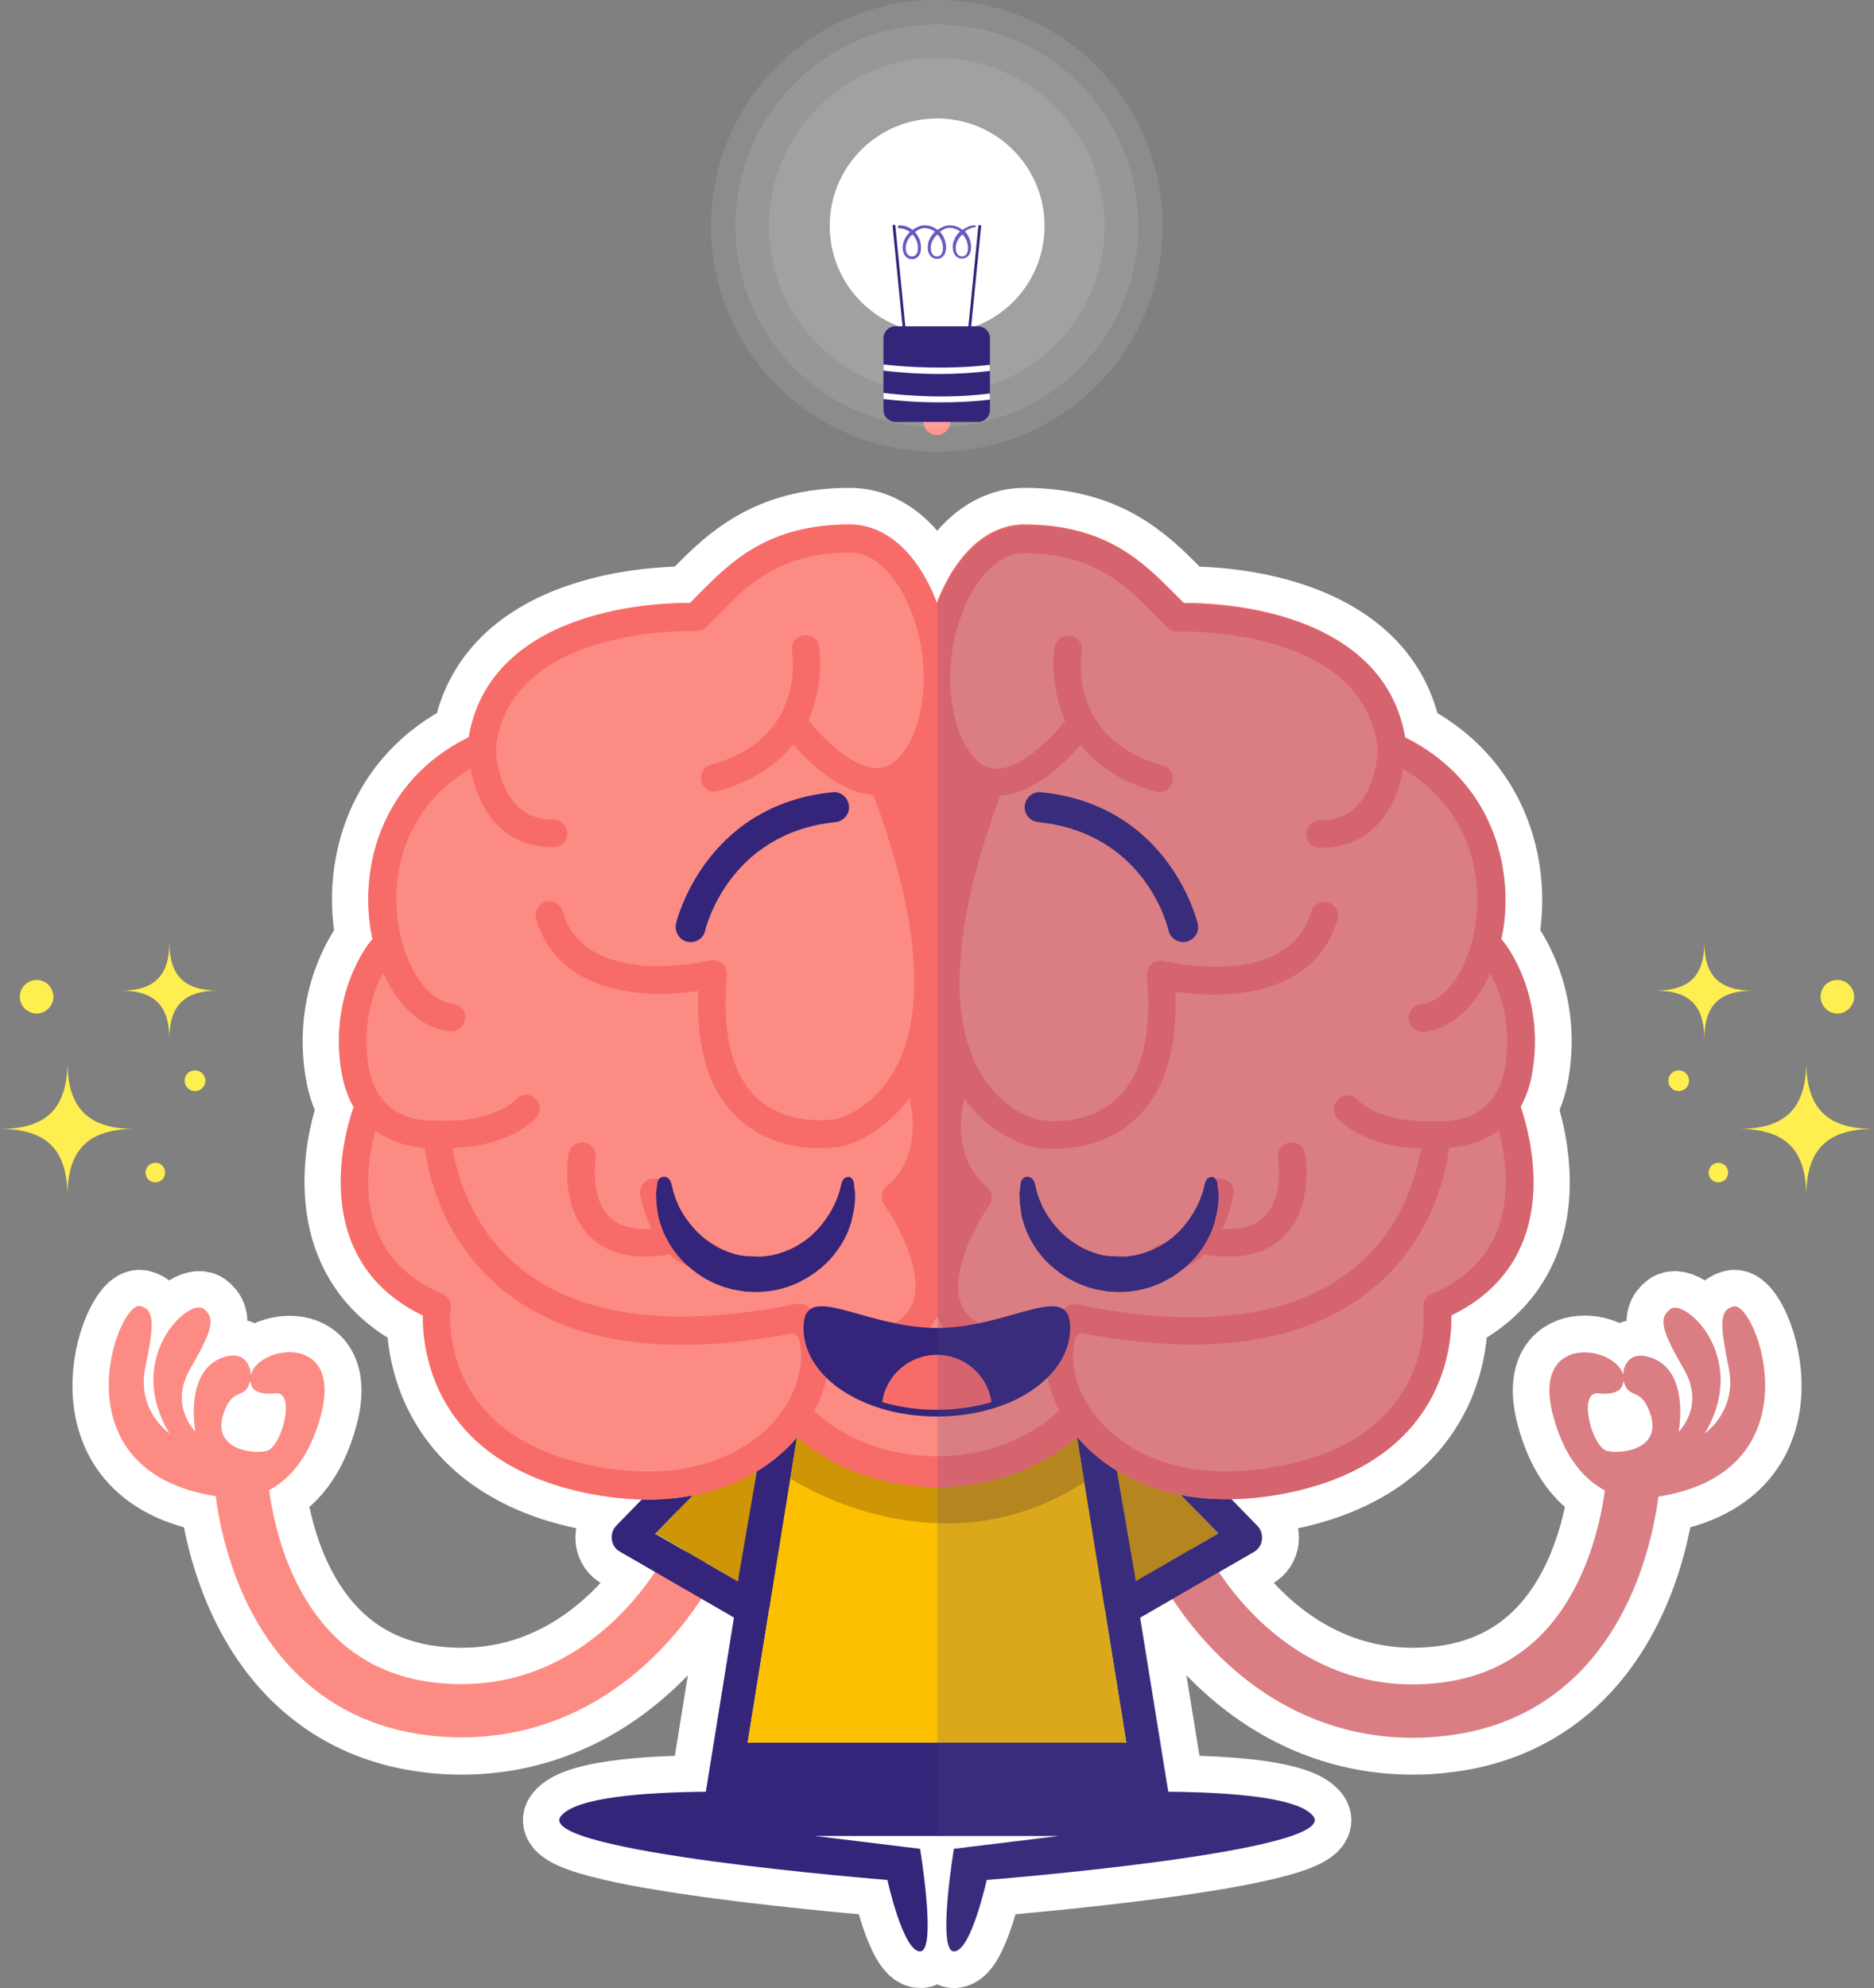 <?xml version="1.0" encoding="utf-8"?>
<!-- Generator: Adobe Illustrator 24.3.0, SVG Export Plug-In . SVG Version: 6.00 Build 0)  -->
<svg version="1.1" baseProfile="basic" id="Isolation_Mode"
	 xmlns="http://www.w3.org/2000/svg" xmlns:xlink="http://www.w3.org/1999/xlink" x="0px" y="0px" viewBox="0 0 614.1 651.2"
	 xml:space="preserve">
<rect x="0" y="0" width="614.1" height="651.2" fill="#808080" stroke="none"/>
<g>
	<g>
		<g>
			
				<path fill="none" stroke="#FFFFFF" stroke-width="24" stroke-linecap="round" stroke-linejoin="round" stroke-miterlimit="10" d="
				M568,428c-4.8,1.2-4.4,6.1-1.6,20.1c2.9,14.1-7.9,21.5-7.9,21.5c14.9-24.8-6.3-44.4-11.2-40.8c-4.3,3.1-2.4,7.9,4.5,19.9
				c6.9,12-1.8,20.3-1.8,20.3c1.6-10.5-0.2-21.6-9.4-24.5c-6.5-2-8.6,2.5-8.7,5.8c-2.5-9.6-30.1-13.9-23,13.2
				c3.8,14.5,10.8,21.4,17,24.7c-0.7,5.4-2.7,16.9-8.2,28.7c-9.5,20.3-24.9,31.8-45.7,34.3c-40.4,4.8-64.1-23.5-72.5-36.2l11.4-6.6
				c1.5-0.8,2.5-2.3,2.7-4c0.2-1.7-0.3-3.4-1.5-4.6l-8.5-8.7c5.7-0.1,11.9-0.8,18.6-2.1c16.8-3.4,38.8-12.3,48.7-35.1
				c4.1-9.5,4.7-18.3,4.6-23c17.2-8.3,26.5-22.8,26.9-42.4c0.2-11.5-2.7-21.5-4.2-25.9c1.8-3.1,3.2-6.9,4-11.6
				c4.2-25.4-8.9-41.9-9.5-42.6c-0.2-0.3-0.5-0.5-0.7-0.7c0.2-1,0.4-2,0.6-3c3.3-20.4-3.2-48.8-32.1-63.2
				c-3.2-19.1-17-32.7-39.9-39.5c-14.1-4.2-27.6-4.5-32.6-4.5c-1-1-2.1-2.1-3.2-3.2c-4.9-5-10.5-10.6-18.2-15
				c-7.7-4.4-17.5-7.5-30.9-7.5c-9.9,0-18.8,6.5-25.2,18.2c-1.2,2.3-2.4,4.8-3.4,7.5c-1-2.7-2.1-5.2-3.4-7.5
				c-6.3-11.7-15.3-18.2-25.2-18.2c-13.4,0-23.2,3.1-30.9,7.5c-7.7,4.4-13.3,10-18.2,15c-1.1,1.1-2.1,2.2-3.2,3.2
				c-5,0-18.5,0.3-32.6,4.5c-23,6.8-36.7,20.4-39.9,39.5c-29,14.3-35.5,42.8-32.1,63.2c0.2,1,0.4,2,0.6,3c-0.2,0.2-0.5,0.4-0.7,0.7
				c-0.5,0.7-13.7,17.1-9.5,42.6c0.8,4.7,2.2,8.5,4,11.6c-1.5,4.4-4.5,14.4-4.2,25.9c0.4,19.5,9.6,34.1,26.9,42.4
				c-0.1,4.6,0.5,13.4,4.6,23c9.9,22.8,31.9,31.7,48.7,35.1c6.7,1.4,12.9,2,18.6,2.1l-8.5,8.7c-1.2,1.2-1.7,2.9-1.5,4.6
				c0.2,1.7,1.2,3.2,2.7,4l11.5,6.6c-8.5,12.7-32.2,41-72.6,36.2c-20.8-2.5-36.1-14-45.7-34.3c-5.5-11.7-7.5-23.3-8.2-28.7
				c6.2-3.3,13.2-10.2,17-24.7c7.1-27-20.5-22.7-23-13.2c-0.2-3.2-2.2-7.8-8.7-5.8c-9.2,2.8-11.1,14-9.5,24.5c0,0-8.6-8.3-1.8-20.3
				c6.9-12,8.8-16.7,4.5-19.9c-4.9-3.6-26.1,16-11.2,40.8c0,0-10.7-7.4-7.9-21.5c2.9-14.1,3.2-18.9-1.6-20.1
				c-7.4-1.9-28.4,53.9,24.7,62.3c0.8,6.6,3.2,19.7,9.5,33.4c12.1,26.1,32.8,41.6,59.8,44.9c3.8,0.5,7.5,0.7,11.2,0.7
				c22.2,0,42.8-8.1,60.1-23.7c8.8-7.9,14.9-16.2,18.6-21.8l10.6,6.1l-9.2,57c-20.1,0.2-42.6,1.8-47.5,8
				c-9.2,11.7,107,20.9,107,20.9s5.1,23.4,10.7,23.4c5.6,0,0-33.6,0-33.6l-34.4-4.2H347l-34.4,4.2c0,0-5.6,33.6,0,33.6
				c5.6,0,10.7-23.4,10.7-23.4s116.2-9.2,107-20.9c-4.8-6.2-27.3-7.8-47.5-8l-9.2-57l10.6-6.1c3.7,5.6,9.8,13.9,18.6,21.8
				c17.3,15.6,37.9,23.7,60.1,23.7c3.7,0,7.4-0.2,11.2-0.7c27-3.2,47.7-18.7,59.8-44.9c6.3-13.6,8.6-26.7,9.5-33.4
				C596.4,481.9,575.4,426.1,568,428z M73.6,462c3-7.7,6.8-3.4,8.4-9.7c0.1,0.5,0.2,1,0.4,1.6c0,0,0.8,3.3,7.8,2.5
				c7-0.8,2.1,17.8-2.9,18.9C82.4,476.4,68.6,474.6,73.6,462z M526.7,475.3c-5-1.1-9.9-19.7-2.9-18.9s7.8-2.5,7.8-2.5
				c0.2-0.5,0.3-1,0.4-1.6c1.6,6.3,5.4,2,8.4,9.7C545.5,474.6,531.7,476.4,526.7,475.3z"/>
		</g>
		<g>
			<g>
				<g>
					<path fill="#FC8C83" d="M218.2,509c-0.2,0.5-24.6,48.3-76.1,42.1c-20.8-2.5-36.1-14-45.7-34.3c-5.5-11.7-7.5-23.3-8.2-28.7
						c6.2-3.3,13.2-10.2,17-24.7c7.1-27-20.5-22.7-23-13.1c-0.2-3.2-2.2-7.8-8.7-5.8c-9.2,2.8-11.1,14-9.5,24.4
						c0,0-8.6-8.3-1.8-20.3c6.9-12,8.8-16.7,4.5-19.9c-4.9-3.6-26.1,16-11.2,40.8c0,0-10.8-7.4-7.9-21.5c2.9-14.1,3.2-18.9-1.6-20.2
						c-7.4-1.9-28.4,53.9,24.7,62.3c0.8,6.6,3.2,19.7,9.5,33.4c12.1,26.1,32.8,41.6,59.8,44.9c3.8,0.5,7.5,0.7,11.2,0.7
						c22.2,0,42.8-8.1,60.1-23.7c15-13.6,22.4-28.1,22.7-28.7L218.2,509z M73.6,462c3-7.7,6.8-3.4,8.4-9.7c0,0,0,0,0,0
						c0.1,0.5,0.2,1,0.4,1.6c0,0,0.8,3.3,7.8,2.5c7-0.8,2.1,17.8-2.9,18.9C82.4,476.4,68.6,474.6,73.6,462z"/>
					<g>
						<g id="XMLID_3_">
							<polygon fill="#CE9506" points="250.7,466.4 241.8,518 214.8,502.3 249.9,466.4 							"/>
							<path fill="#34257A" d="M261.4,457.3c1,1.2,1.5,2.9,1.2,4.5l-11.3,65.8c-0.3,1.8-1.5,3.3-3.1,4c-0.7,0.3-1.5,0.5-2.3,0.5
								c-1,0-1.9-0.2-2.7-0.7l-40-23.1c-1.5-0.8-2.5-2.3-2.7-4c-0.2-1.7,0.3-3.4,1.5-4.6l41.6-42.7c1-1.1,2.5-1.7,3.9-1.7h9.7
								C258.9,455.4,260.4,456.1,261.4,457.3z M241.8,518l8.9-51.6h-0.9l-35.1,36L241.8,518z"/>
						</g>
					</g>
				</g>
				<g>
					<path fill="#FC8C83" d="M380.1,516.8c0.3,0.6,7.6,15.1,22.7,28.7c17.3,15.6,37.9,23.7,60.1,23.7c3.7,0,7.4-0.2,11.2-0.7
						c27-3.2,47.7-18.7,59.8-44.9c6.3-13.6,8.6-26.7,9.5-33.4c53-8.4,32.1-64.2,24.7-62.3c-4.8,1.2-4.4,6.1-1.6,20.2
						c2.9,14.1-7.9,21.5-7.9,21.5c14.9-24.8-6.3-44.4-11.2-40.8c-4.3,3.1-2.4,7.8,4.5,19.9c6.9,12-1.8,20.3-1.8,20.3
						c1.6-10.5-0.2-21.6-9.5-24.4c-6.5-2-8.6,2.5-8.7,5.8c-2.5-9.6-30.1-13.9-23,13.1c3.8,14.5,10.8,21.4,17,24.7
						c-0.7,5.4-2.7,16.9-8.2,28.7c-9.5,20.3-24.9,31.8-45.7,34.3c-51.5,6.2-75.9-41.6-76.1-42.1L380.1,516.8z M526.7,475.3
						c-5-1.1-9.9-19.7-2.9-18.9c7,0.8,7.8-2.5,7.8-2.5c0.2-0.5,0.3-1.1,0.4-1.6c0,0,0,0,0,0c1.7,6.3,5.4,2,8.4,9.7
						C545.5,474.6,531.7,476.4,526.7,475.3z"/>
					<g>
						<g id="XMLID_4_">
							<polygon fill="#CE9506" points="363.3,466.4 372.2,518 399.3,502.3 364.2,466.4 							"/>
							<path fill="#34257A" d="M356.8,455.4h9.7c1.5,0,2.9,0.6,3.9,1.7l41.6,42.7c1.2,1.2,1.7,2.9,1.5,4.6c-0.2,1.7-1.2,3.2-2.7,4
								l-40,23.1c-0.8,0.5-1.8,0.7-2.8,0.7c-0.8,0-1.6-0.2-2.3-0.5c-1.6-0.8-2.8-2.3-3.1-4l-11.3-65.8c-0.3-1.6,0.2-3.2,1.2-4.5
								C353.7,456.1,355.2,455.4,356.8,455.4z M399.3,502.3l-35.1-36h-0.9l8.9,51.6L399.3,502.3z"/>
						</g>
					</g>
				</g>
			</g>
			<g>
				<g>
					<path fill="#34257A" d="M430.3,594.9c-4.8-6.2-27.3-7.8-47.5-8l-22.2-137.4c-0.4-2.7-2.7-4.6-5.4-4.6h-96.3c-2.7,0-5,2-5.4,4.6
						l-22.2,137.4c-20.1,0.2-42.6,1.8-47.5,8c-9.2,11.7,107,20.9,107,20.9s5.1,23.4,10.7,23.4c5.6,0,0-33.6,0-33.6l-34.4-4.2H347
						l-34.4,4.2c0,0-5.6,33.6,0,33.6c5.6,0,10.7-23.4,10.7-23.4S439.4,606.6,430.3,594.9z M263.6,455.8h86.9l18.6,115H245
						L263.6,455.8z"/>
					<polygon fill="#FCC000" points="369.1,570.8 245,570.8 259,484.3 263.6,455.8 350.5,455.8 355.3,485.5 					"/>
					<path fill="#CE9506" d="M355.3,485.5c-45.7,29.6-91.6,1.8-96.3-1.2l4.6-28.5h86.9L355.3,485.5z"/>
				</g>
				<path fill="#FC8C83" d="M502.1,351c4.2-25.4-8.9-41.9-9.5-42.6c-0.2-0.3-0.4-0.5-0.7-0.7c0.2-1,0.4-2,0.6-3
					c3.3-20.4-3.2-48.8-32.1-63.2c-3.2-19.1-17-32.7-39.9-39.5c-14.1-4.2-27.6-4.5-32.6-4.5c-1-1-2.1-2.1-3.2-3.2
					c-5-5-10.5-10.6-18.2-15c-7.7-4.4-17.5-7.5-30.9-7.5c-9.9,0-18.8,6.5-25.2,18.2c-1.2,2.3-2.4,4.8-3.4,7.5
					c-1-2.7-2.1-5.2-3.4-7.5c-6.3-11.7-15.3-18.2-25.2-18.2c-13.4,0-23.2,3.1-30.9,7.5c-7.7,4.4-13.2,10-18.2,15
					c-1.1,1.1-2.1,2.2-3.2,3.2c-5,0-18.5,0.3-32.6,4.5c-23,6.8-36.7,20.4-39.9,39.5c-29,14.3-35.5,42.8-32.1,63.2c0.2,1,0.4,2,0.6,3
					c-0.2,0.2-0.5,0.4-0.7,0.7c-0.6,0.7-13.7,17.1-9.5,42.6c0.8,4.7,2.2,8.5,4,11.6c-1.5,4.4-4.5,14.4-4.2,25.9
					c0.4,19.5,9.6,34.1,26.9,42.4c-0.1,4.6,0.5,13.4,4.6,23c9.9,22.8,31.9,31.6,48.7,35.1c7.5,1.5,14.2,2.2,20.4,2.2
					c27.6,0,42.6-13.1,48.3-19.7c0.2-0.3,0.5-0.5,0.7-0.8c11.5,10.1,27.8,16.4,45.8,16.4c18,0,34.2-6.3,45.8-16.4
					c-0.1-0.1-0.1-0.2-0.2-0.3c0.3,0.4,0.6,0.7,0.9,1c5.7,6.6,20.7,19.7,48.3,19.7c6.2,0,12.9-0.6,20.4-2.2
					c16.8-3.4,38.8-12.3,48.7-35.1c4.1-9.5,4.7-18.3,4.6-23c17.2-8.3,26.5-22.8,26.9-42.4c0.2-11.5-2.7-21.5-4.2-25.9
					C499.9,359.5,501.4,355.7,502.1,351z M268.7,458.3c-0.3,0.7-0.6,1.5-1,2.2C268,459.8,268.4,459.1,268.7,458.3z"/>
				<g>
					<path fill="#FC8C83" d="M347.2,462.3C337.4,471.3,323,477,307,477c-16,0-30.4-5.7-40.2-14.8c0.1-0.2,0.2-0.4,0.3-0.6
						c0.2-0.4,0.4-0.7,0.6-1.1c0.4-0.7,0.7-1.5,1-2.2c0.2-0.4,0.3-0.8,0.5-1.2c0.1-0.4,0.3-0.8,0.4-1.2c0.1-0.4,0.3-0.8,0.4-1.2
						c0.1-0.4,0.2-0.8,0.3-1.2c0.2-0.8,0.4-1.6,0.6-2.3c0.1-0.3,0.1-0.7,0.2-1c0.2-1.2,0.4-2.4,0.4-3.6c0.1-0.8,0.1-1.5,0.1-2.3
						c2.8,1.1,6.1,1.9,9.7,1.9c5,0,10.6-1.4,16.8-5.1c4.2-2.5,7.2-5.9,9-9.9c1.8,4.1,4.8,7.4,9,9.9c6.2,3.7,11.9,5.1,16.8,5.1
						c3.6,0,6.9-0.7,9.7-1.9c0,0.8,0,1.5,0.1,2.3c0.1,1.2,0.2,2.4,0.4,3.6c0.1,0.3,0.1,0.7,0.2,1c0.2,0.8,0.3,1.6,0.6,2.3
						c0.1,0.4,0.2,0.8,0.3,1.2c0.6,1.9,1.3,3.9,2.2,5.7C346.6,461.1,346.9,461.7,347.2,462.3z"/>
					<g>
						<g>
							<g id="XMLID_1_">
								<path fill="#FC8C83" d="M253.8,465.4c-6,6.9-23.9,22-60.1,14.6c-50.2-10.2-46.2-49.8-46-51.5c0.3-2-0.9-3.9-2.7-4.7
									c-29.2-12.2-25.5-40.4-22-53.4c5.6,4.1,12,5.3,16.2,5.7c1.2,9.2,6.2,31,26.1,46.9c21.5,17.1,53.4,21.7,94.9,13.7
									c0.4,0.5,0.9,1,1.5,1.5C264.1,446.5,261.1,457.1,253.8,465.4z"/>
								<path fill="#FC8C83" d="M288.9,391.4c0.2-1.2,0.9-2.2,1.8-2.9c0.5-0.4,11.8-8.9,7.2-28.8c-9.5,13.3-22,15.8-22.6,16
									c-0.3,0.1-2.9,0.5-6.8,0.5c-6.9,0-17.7-1.5-26.4-9.5c-9.7-8.8-14.1-22.9-13.4-42c-18,2.9-46,0.9-53.1-23.6
									c-0.7-2.4,0.7-4.9,3.1-5.6c2.4-0.7,4.9,0.7,5.6,3.1c7.5,25.9,47.8,16.2,48.2,16.1c1.4-0.4,2.9,0,4,1c1.1,1,1.7,2.4,1.6,3.8
									c-1.8,19.2,1.6,32.8,10.1,40.5c10.4,9.5,25.3,6.8,25.5,6.7c0.4-0.1,12-2.6,19.5-16.4c12.9-23.8,3.5-61.5-7.1-89.8
									c-11-0.7-21.1-10.6-26.3-16.6c-4.9,6.2-12.6,12-24.6,15.3c-0.4,0.1-0.8,0.2-1.2,0.2c-2,0-3.8-1.3-4.3-3.3
									c-0.7-2.4,0.8-4.9,3.2-5.5c31.1-8.5,26.7-36.1,26.5-37.2c-0.4-2.5,1.2-4.8,3.7-5.2c2.5-0.4,4.8,1.2,5.2,3.7
									c0.1,0.4,1.6,9.4-1.8,19.7c-0.5,1.4-1,2.9-1.7,4.4c4.3,5.4,14.2,15.7,22.5,15.7h0.2c3.5-0.1,6.5-2.1,9.2-6.3
									c7.1-10.9,8.7-32.9-0.9-50.8c-1.4-2.5-3.5-5.9-6.4-8.6c-2.9-2.7-6.5-4.9-10.8-4.9c-23.1,0-33.5,10.5-42.7,19.8
									c-1.6,1.6-3.1,3.2-4.7,4.7c-0.9,0.8-2.1,1.3-3.3,1.2c-0.2,0-15.9-0.6-31.8,4.2c-20.3,6-31.6,17.5-33.7,34.1
									c0.1,2.7,1.2,23.5,18.8,23.5h0.1c2.5,0,4.5,2,4.5,4.5c0,2.5-2,4.5-4.5,4.5h-0.1c-7.3,0-13.5-2.4-18.2-7.1
									c-5.6-5.5-7.9-13.2-8.9-18.7c-21.4,12.6-26.4,34.4-23.6,51.6c2.3,14,9.8,24.7,17.8,25.5c2.5,0.2,4.3,2.5,4,4.9
									c-0.2,2.3-2.2,4.1-4.5,4.1c-0.1,0-0.3,0-0.5,0c-9-0.9-16.9-8.1-21.8-19.1c-3,5.7-7.1,16.5-4.7,30.9
									c3.1,18.8,20.1,17.8,22,17.6c0.1,0,0.2,0,0.3,0c0.1,0,0.3,0,0.4,0c18.3,0.9,25.2-6.5,25.5-6.8c1.6-1.9,4.4-2.1,6.3-0.5
									c1.9,1.6,2.1,4.5,0.5,6.4c-0.4,0.4-8.3,9.4-27.5,9.9c1.4,8.5,6.2,26.7,22.7,39.8c19.8,15.6,50.1,19.5,89.9,11.3
									c1.7-0.4,3.5,0.4,4.6,1.8c0.3,0.4,1.2,1.5,2.6,2.8c0.4,0.2,0.7,0.5,1,0.9c4.4,3.6,12.8,7.6,24.4,0.6
									c3.4-2.1,5.5-4.9,6.2-8.5c2.1-10.3-6.4-25.2-9.9-30C289,393.8,288.7,392.6,288.9,391.4z M232.7,416.4L232.7,416.4
									c-5.1-0.1-9.6-2-13.3-5.5c-2.8,0.5-5.5,0.7-8,0.7c-7.5,0-13.5-2.1-17.9-6.4c-10.1-9.7-7.4-26.5-7.2-27.2
									c0.4-2.5,2.7-4.1,5.2-3.7c2.5,0.4,4.1,2.7,3.7,5.2c0,0.2-2,12.8,4.6,19.2c3,2.9,7.6,4.2,13.7,3.8c-2.8-5.6-3.7-11-3.7-11.2
									c-0.4-2.5,1.3-4.8,3.7-5.2c2.5-0.4,4.8,1.3,5.2,3.7c0,0.2,3.1,17.3,14.2,17.6c2.5,0.1,4.5,2.1,4.4,4.6
									C237.2,414.5,235.2,416.4,232.7,416.4z"/>
							</g>
						</g>
						<g>
							<g id="XMLID_2_">
								<path fill="#FC8C83" d="M469.1,423.8c-1.9,0.8-3,2.7-2.7,4.7c0.2,1.7,4.2,41.3-46,51.5c-36.3,7.4-54.1-7.8-60.1-14.6
									c-7.3-8.3-10.3-18.9-7.8-27.3c0.6-0.5,1.1-1,1.5-1.5c41.4,8,73.3,3.4,94.8-13.7c20-15.8,24.9-37.7,26.1-46.9
									c4.2-0.3,10.6-1.6,16.2-5.7C494.6,383.4,498.3,411.7,469.1,423.8z"/>
								<path fill="#FC8C83" d="M488.5,318.7c-4.8,11-12.8,18.2-21.8,19.1c-0.2,0-0.3,0-0.4,0c-2.3,0-4.3-1.7-4.5-4.1
									c-0.3-2.5,1.6-4.7,4-4.9c8-0.8,15.5-11.5,17.8-25.5c2.8-17.2-2.2-39-23.6-51.6c-1,5.5-3.3,13.1-8.9,18.7
									c-4.7,4.7-10.9,7.1-18.2,7.1h-0.1c-2.5,0-4.5-2-4.5-4.5c0-2.5,2-4.5,4.5-4.5h0.1c17.7,0,18.7-20.8,18.8-23.5
									c-2-16.6-13.4-28.1-33.7-34.1c-16-4.7-31.7-4.2-31.8-4.2c-1.2,0.1-2.4-0.4-3.3-1.2c-1.6-1.5-3.1-3-4.7-4.7
									c-9.2-9.3-19.6-19.8-42.7-19.8c-4.3,0-7.9,2.1-10.8,4.9c-2.9,2.7-5,6.1-6.4,8.6c-9.7,17.9-8.1,39.9-0.9,50.8
									c2.7,4.1,5.7,6.2,9.2,6.3h0.2c8.3,0,18.2-10.3,22.5-15.7c-0.7-1.5-1.2-3-1.7-4.4c-3.3-10.3-1.8-19.3-1.8-19.7
									c0.4-2.5,2.8-4.1,5.2-3.7c2.5,0.4,4.1,2.8,3.7,5.2c-0.2,1.2-4.6,28.7,26.5,37.2c2.4,0.7,3.8,3.1,3.2,5.5
									c-0.6,2-2.4,3.3-4.3,3.3c-0.4,0-0.8-0.1-1.2-0.2c-12-3.3-19.7-9.1-24.6-15.3c-5.1,5.9-15.3,15.9-26.3,16.6
									c-10.6,28.3-20.1,66.1-7.1,89.8c7.5,13.8,19.1,16.3,19.5,16.4c0.1,0,15,2.7,25.5-6.7c8.4-7.7,11.8-21.3,10.1-40.5
									c-0.1-1.5,0.4-2.9,1.6-3.8c1.1-0.9,2.6-1.3,4-1c0.4,0.1,40.7,9.8,48.2-16.1c0.7-2.4,3.2-3.8,5.6-3.1
									c2.4,0.7,3.8,3.2,3.1,5.6c-7.1,24.4-35.1,26.4-53.1,23.6c0.8,19.1-3.7,33.2-13.4,42c-8.8,8-19.6,9.5-26.4,9.5
									c-3.9,0-6.5-0.5-6.8-0.5c-0.6-0.1-13.1-2.7-22.6-16c-4.6,19.9,6.7,28.4,7.2,28.8c1,0.7,1.7,1.8,1.8,2.9
									c0.2,1.2-0.1,2.4-0.8,3.4c-3.5,4.9-12,19.7-9.9,30c0.8,3.7,2.8,6.5,6.2,8.5c11.5,6.9,19.9,3,24.4-0.6c0.3-0.3,0.6-0.6,1-0.9
									c1.4-1.3,2.3-2.4,2.6-2.8c1-1.5,2.8-2.2,4.6-1.8c39.9,8.1,70.1,4.3,89.9-11.3c16.5-13,21.3-31.3,22.7-39.8
									c-19.2-0.5-27.1-9.5-27.5-9.9c-1.6-1.9-1.4-4.8,0.5-6.4c1.9-1.6,4.7-1.4,6.3,0.5c0.3,0.3,7.2,7.7,25.5,6.8
									c0.1,0,0.3,0,0.4,0c0.1,0,0.2,0,0.3,0c1.9,0.2,18.8,1.2,22-17.6C495.6,335.2,491.5,324.4,488.5,318.7z M420.5,405.2
									c-4.4,4.3-10.4,6.4-17.9,6.4c-2.5,0-5.2-0.2-8-0.7c-3.7,3.5-8.2,5.4-13.2,5.5h-0.1c-2.4,0-4.5-2-4.5-4.4
									c-0.1-2.5,1.9-4.5,4.4-4.6c11.1-0.2,14.2-17.3,14.2-17.6c0.4-2.5,2.7-4.1,5.2-3.7c2.5,0.4,4.1,2.7,3.7,5.2
									c0,0.2-0.9,5.6-3.7,11.2c6,0.4,10.6-0.9,13.7-3.8c6.6-6.4,4.7-19,4.6-19.2c-0.4-2.5,1.2-4.8,3.7-5.2
									c2.5-0.4,4.8,1.2,5.2,3.7C427.9,378.7,430.6,395.5,420.5,405.2z"/>
							</g>
						</g>
						<g>
							<path fill="#F76C69" d="M232.8,407.4c2.5,0.1,4.5,2.1,4.4,4.6c0,2.5-2.1,4.4-4.5,4.4c0,0-0.1,0-0.1,0c-5-0.1-9.5-2-13.2-5.5
								c-2.8,0.5-5.5,0.7-8,0.7c-7.5,0-13.5-2.1-17.9-6.4c-10.1-9.7-7.4-26.5-7.2-27.2c0.4-2.5,2.7-4.1,5.2-3.7
								c2.5,0.4,4.1,2.7,3.7,5.2c0,0.2-2,12.8,4.6,19.2c3,2.9,7.6,4.2,13.7,3.8c-2.8-5.6-3.7-11-3.7-11.2c-0.4-2.5,1.3-4.8,3.7-5.2
								c2.5-0.4,4.8,1.3,5.2,3.7C218.7,390.1,221.7,407.2,232.8,407.4z"/>
							<path fill="#F76C69" d="M381.2,407.4c-2.5,0.1-4.5,2.1-4.4,4.6c0,2.5,2.1,4.4,4.5,4.4c0,0,0.1,0,0.1,0c5-0.1,9.5-2,13.2-5.5
								c2.8,0.5,5.5,0.7,8,0.7c7.5,0,13.5-2.1,17.9-6.4c10.1-9.7,7.4-26.5,7.2-27.2c-0.4-2.5-2.7-4.1-5.2-3.7
								c-2.5,0.4-4.1,2.7-3.7,5.2c0,0.2,2,12.8-4.6,19.2c-3,2.9-7.6,4.2-13.7,3.8c2.8-5.6,3.7-11,3.7-11.2c0.4-2.5-1.3-4.8-3.7-5.2
								c-2.5-0.4-4.8,1.3-5.2,3.7C395.4,390.1,392.3,407.2,381.2,407.4z"/>
							<path fill="#F76C69" d="M502.1,351c4.2-25.4-8.9-41.9-9.5-42.6c-0.2-0.3-0.4-0.5-0.7-0.7c0.2-1,0.4-2,0.6-3
								c3.3-20.4-3.2-48.8-32.1-63.2c-3.2-19.1-17-32.7-39.9-39.5c-14.1-4.2-27.6-4.5-32.6-4.5c-1-1-2.1-2.1-3.2-3.2
								c-5-5-10.5-10.6-18.2-15c-7.7-4.4-17.5-7.5-30.9-7.5c-9.9,0-18.8,6.5-25.2,18.2c-1.2,2.3-2.4,4.8-3.4,7.5
								c-1-2.7-2.1-5.2-3.4-7.5c-6.3-11.7-15.3-18.2-25.2-18.2c-13.4,0-23.2,3.1-30.9,7.5c-7.7,4.4-13.2,10-18.2,15
								c-1.1,1.1-2.1,2.2-3.2,3.2c-5,0-18.5,0.3-32.6,4.5c-23,6.8-36.7,20.4-39.9,39.5c-29,14.3-35.5,42.8-32.1,63.2
								c0.2,1,0.4,2,0.6,3c-0.2,0.2-0.5,0.4-0.7,0.7c-0.6,0.7-13.7,17.1-9.5,42.6c0.8,4.7,2.2,8.5,4,11.6
								c-1.5,4.4-4.5,14.4-4.2,25.9c0.4,19.5,9.6,34.1,26.9,42.4c-0.1,4.6,0.5,13.4,4.6,23c9.9,22.8,31.9,31.6,48.7,35.1
								c7.5,1.5,14.2,2.2,20.4,2.2c27.6,0,42.6-13.1,48.3-19.7c0.2-0.3,0.5-0.5,0.7-0.8c11.5,10.1,27.8,16.4,45.8,16.4
								c18,0,34.2-6.3,45.8-16.4c-0.1-0.1-0.1-0.2-0.2-0.3c0.3,0.4,0.6,0.7,0.9,1c5.7,6.6,20.7,19.7,48.3,19.7
								c6.2,0,12.9-0.6,20.4-2.2c16.8-3.4,38.8-12.3,48.7-35.1c4.1-9.5,4.7-18.3,4.6-23c17.2-8.3,26.5-22.8,26.9-42.4
								c0.2-11.5-2.7-21.5-4.2-25.9C499.9,359.5,501.4,355.7,502.1,351z M307,431.2c1.8,4.1,4.8,7.4,9,9.9
								c6.2,3.7,11.9,5.1,16.8,5.1c3.6,0,6.9-0.7,9.7-1.9c0,0.8,0,1.5,0.1,2.3c0.1,1.2,0.2,2.4,0.4,3.6c0.1,0.3,0.1,0.7,0.2,1
								c0.2,0.8,0.3,1.6,0.6,2.3c0.1,0.4,0.2,0.8,0.3,1.2c0.6,1.9,1.3,3.8,2.2,5.7c0.4,0.7,0.7,1.5,1.1,2.2
								c-0.1-0.1-0.1-0.2-0.2-0.3c0-0.1-0.1-0.2-0.1-0.3C337.4,471.3,323,477,307,477c-16,0-30.4-5.7-40.2-14.8
								c-0.1,0.2-0.2,0.3-0.3,0.5c0.2-0.4,0.4-0.7,0.6-1.1c0.2-0.4,0.4-0.8,0.6-1.1c0.4-0.7,0.7-1.5,1-2.2c0.2-0.4,0.3-0.8,0.5-1.2
								c0.1-0.4,0.3-0.8,0.4-1.2c0.1-0.4,0.2-0.8,0.4-1.2c0.1-0.4,0.2-0.8,0.3-1.2c0.2-0.8,0.4-1.6,0.6-2.3c0.1-0.3,0.1-0.7,0.2-1
								c0.2-1.2,0.4-2.4,0.4-3.6c0.1-0.8,0.1-1.5,0.1-2.3c2.8,1.1,6.1,1.9,9.7,1.9c5,0,10.6-1.4,16.8-5.1
								C302.2,438.6,305.2,435.2,307,431.2z M125.6,318.7c4.8,11,12.8,18.2,21.8,19.1c0.2,0,0.3,0,0.5,0c2.3,0,4.3-1.7,4.5-4.1
								c0.3-2.5-1.6-4.7-4-4.9c-8-0.8-15.5-11.5-17.8-25.5c-2.8-17.2,2.2-39,23.6-51.6c1,5.5,3.3,13.1,8.9,18.7
								c4.7,4.7,10.9,7.1,18.2,7.1h0.1c2.5,0,4.5-2,4.5-4.5c0-2.5-2-4.5-4.5-4.5h-0.1c-17.7,0-18.7-20.8-18.8-23.5
								c2-16.6,13.4-28.1,33.7-34.1c16-4.7,31.7-4.2,31.8-4.2c1.2,0.1,2.4-0.4,3.3-1.2c1.6-1.5,3.1-3,4.7-4.7
								c9.2-9.3,19.6-19.8,42.7-19.8c4.3,0,7.9,2.1,10.8,4.9c2.9,2.7,5,6.1,6.4,8.6c9.7,17.9,8.1,39.9,0.9,50.8
								c-2.7,4.1-5.7,6.2-9.2,6.3h-0.2c-8.3,0-18.2-10.3-22.5-15.7c0.7-1.5,1.2-3,1.7-4.4c3.3-10.3,1.8-19.3,1.8-19.7
								c-0.4-2.5-2.8-4.1-5.2-3.7c-2.5,0.4-4.1,2.8-3.7,5.2c0.2,1.2,4.6,28.7-26.5,37.2c-2.4,0.7-3.8,3.1-3.2,5.5
								c0.6,2,2.4,3.3,4.3,3.3c0.4,0,0.8-0.1,1.2-0.2c12-3.3,19.7-9.1,24.6-15.3c5.1,5.9,15.3,15.9,26.3,16.6
								c10.6,28.3,20.1,66.1,7.1,89.8c-7.5,13.8-19.1,16.3-19.5,16.4c-0.1,0-15,2.7-25.5-6.7c-8.4-7.7-11.8-21.3-10.1-40.5
								c0.1-1.5-0.4-2.9-1.6-3.8c-1.1-0.9-2.6-1.3-4-1c-0.4,0.1-40.7,9.8-48.2-16.1c-0.7-2.4-3.2-3.8-5.6-3.1
								c-2.4,0.7-3.8,3.2-3.1,5.6c7.1,24.4,35.1,26.4,53.1,23.6c-0.8,19.1,3.7,33.2,13.4,42c8.8,8,19.6,9.5,26.4,9.5
								c3.9,0,6.5-0.5,6.8-0.5c0.6-0.1,13.1-2.7,22.6-16c4.6,19.9-6.7,28.4-7.2,28.8c-1,0.7-1.7,1.8-1.8,2.9
								c-0.2,1.2,0.1,2.4,0.8,3.4c3.5,4.9,12,19.7,9.9,30c-0.8,3.7-2.8,6.5-6.2,8.5c-11.5,6.9-19.9,3-24.4-0.6
								c-0.3-0.3-0.6-0.6-1-0.9c-1.4-1.3-2.3-2.4-2.6-2.8c-1-1.5-2.8-2.2-4.6-1.8c-39.9,8.1-70.1,4.3-89.9-11.3
								c-16.5-13-21.3-31.3-22.7-39.8c19.2-0.5,27.1-9.5,27.5-9.9c1.6-1.9,1.4-4.8-0.5-6.4c-1.9-1.6-4.7-1.4-6.3,0.5
								c-0.3,0.3-7.2,7.7-25.5,6.8c-0.1,0-0.3,0-0.4,0c-0.1,0-0.2,0-0.3,0c-1.9,0.2-18.8,1.2-22-17.6
								C118.4,335.2,122.5,324.4,125.6,318.7z M253.8,465.4c-6,6.9-23.9,22-60.1,14.6c-50.2-10.2-46.2-49.8-46-51.5
								c0.3-2-0.9-3.9-2.7-4.7c-29.2-12.2-25.5-40.4-22-53.4c5.6,4.1,12,5.3,16.2,5.7c1.2,9.2,6.2,31,26.1,46.9
								c21.5,17.1,53.4,21.7,94.9,13.7c0.4,0.5,0.9,1,1.5,1.5C264.1,446.5,261.1,457.1,253.8,465.4z M469.1,423.8
								c-1.9,0.8-3,2.7-2.7,4.7c0.2,1.7,4.2,41.3-46,51.5c-36.3,7.4-54.1-7.8-60.1-14.6c-7.3-8.3-10.3-18.9-7.8-27.3
								c0.6-0.5,1.1-1,1.5-1.5c41.4,8,73.3,3.4,94.8-13.7c20-15.8,24.9-37.7,26.1-46.9c4.2-0.3,10.6-1.6,16.2-5.7
								C494.6,383.4,498.3,411.7,469.1,423.8z M493.2,349.6c-3.1,18.8-20.1,17.8-22,17.6c-0.1,0-0.2,0-0.3,0c-0.1,0-0.3,0-0.4,0
								c-18.3,0.9-25.2-6.5-25.5-6.8c-1.6-1.9-4.4-2.1-6.3-0.5c-1.9,1.6-2.1,4.5-0.5,6.4c0.4,0.4,8.3,9.4,27.5,9.9
								c-1.4,8.5-6.2,26.7-22.7,39.8c-19.8,15.6-50.1,19.5-89.9,11.3c-1.7-0.4-3.5,0.4-4.6,1.8c-0.3,0.4-1.2,1.5-2.6,2.8
								c-0.4,0.2-0.7,0.5-1,0.9c-4.4,3.6-12.8,7.6-24.4,0.6c-3.4-2.1-5.5-4.9-6.2-8.5c-2.1-10.3,6.4-25.2,9.9-30
								c0.7-1,1-2.2,0.8-3.4c-0.2-1.2-0.9-2.2-1.8-2.9c-0.5-0.4-11.8-8.9-7.2-28.8c9.5,13.3,22,15.8,22.6,16
								c0.3,0.1,2.9,0.5,6.8,0.5c6.9,0,17.7-1.5,26.4-9.5c9.7-8.8,14.1-22.9,13.4-42c18,2.9,46,0.9,53.1-23.6
								c0.7-2.4-0.7-4.9-3.1-5.6c-2.4-0.7-4.9,0.7-5.6,3.1c-7.5,25.9-47.8,16.2-48.2,16.1c-1.4-0.4-2.9,0-4,1
								c-1.1,1-1.7,2.4-1.6,3.8c1.8,19.2-1.6,32.8-10.1,40.5c-10.4,9.5-25.3,6.8-25.5,6.7c-0.4-0.1-12-2.6-19.5-16.4
								c-12.9-23.8-3.5-61.5,7.1-89.8c11-0.7,21.1-10.6,26.3-16.6c4.9,6.2,12.6,12,24.6,15.3c0.4,0.1,0.8,0.2,1.2,0.2
								c2,0,3.8-1.3,4.3-3.3c0.7-2.4-0.8-4.9-3.2-5.5c-31.1-8.5-26.7-36.1-26.5-37.2c0.4-2.5-1.2-4.8-3.7-5.2
								c-2.5-0.4-4.8,1.2-5.2,3.7c-0.1,0.4-1.6,9.4,1.8,19.7c0.5,1.4,1,2.9,1.7,4.4c-4.3,5.4-14.2,15.7-22.5,15.7h-0.2
								c-3.5-0.1-6.5-2.1-9.2-6.3c-7.1-10.9-8.7-32.9,0.9-50.8c1.4-2.5,3.5-5.9,6.4-8.6c2.9-2.7,6.5-4.9,10.8-4.9
								c23.1,0,33.5,10.5,42.7,19.8c1.6,1.6,3.1,3.2,4.7,4.7c0.9,0.8,2.1,1.3,3.3,1.2c0.2,0,15.9-0.6,31.8,4.2
								c20.3,6,31.6,17.5,33.7,34.1c-0.1,2.7-1.2,23.5-18.8,23.5h-0.1c-2.5,0-4.5,2-4.5,4.5c0,2.5,2,4.5,4.5,4.5h0.1
								c7.3,0,13.5-2.4,18.2-7.1c5.6-5.5,7.9-13.2,8.9-18.7c21.4,12.6,26.4,34.4,23.6,51.6c-2.3,14-9.8,24.7-17.8,25.5
								c-2.5,0.2-4.3,2.5-4,4.9c0.2,2.3,2.2,4.1,4.5,4.1c0.1,0,0.3,0,0.4,0c9-0.9,16.9-8.1,21.8-19.1
								C491.5,324.4,495.6,335.2,493.2,349.6z"/>
						</g>
					</g>
				</g>
			</g>
			<g>
				<g>
					<path fill="#34257A" d="M350.7,435c0,6.2-2.9,11.9-7.8,16.6c-4.5,4.3-10.7,7.8-18,9.9c-5.5,1.6-11.5,2.5-17.9,2.5
						c-6.4,0-12.4-0.9-17.9-2.5c-7.3-2.2-13.5-5.6-18-9.9c-4.9-4.7-7.8-10.4-7.8-16.6c0-11.7,10.4-6.3,25.4-2.6
						c5.6,1.4,11.8,2.6,18.3,2.6c6.5,0,12.7-1.2,18.3-2.6C340.3,428.7,350.7,423.3,350.7,435z"/>
				</g>
				<path fill="#F76C69" d="M324.9,459.3c-5.5,1.6-11.5,2.5-17.9,2.5c-6.4,0-12.4-0.9-17.9-2.5c1.2-8.8,8.8-15.5,17.9-15.5
					C316.1,443.8,323.7,450.5,324.9,459.3z"/>
			</g>
			<g>
				<path fill="#34257A" d="M279.8,387.5c0,0,0.1,0.4,0.1,1.1c0,0.3,0.1,0.8,0.2,1.3c0,0.3,0.1,0.5,0.1,0.8c0,0.3,0,0.7,0,1
					c0,0.7,0,1.6-0.1,2.5c-0.1,0.9-0.2,1.8-0.4,2.8c-0.2,1-0.5,2-0.7,3.2c-0.3,1.1-0.8,2.2-1.2,3.4c-0.5,1.1-1.1,2.3-1.8,3.5
					c-0.7,1.2-1.5,2.4-2.4,3.5c-1.8,2.4-4.1,4.5-6.7,6.4c-0.7,0.5-1.4,0.9-2.1,1.4c-0.7,0.4-1.5,0.8-2.2,1.2l-1.1,0.6l-1.2,0.5
					c-0.8,0.3-1.6,0.6-2.4,0.9c-1.7,0.5-3.3,1-5.1,1.2c-0.9,0.1-1.7,0.3-2.6,0.3l-1.3,0.1l-0.7,0l-0.3,0l-0.2,0l-0.1,0l0,0
					c-0.1,0,0.3,0-0.3,0l-2.2-0.1l-0.6,0c-0.2,0-0.4,0-0.6-0.1l-1.4-0.2c-0.9-0.2-1.9-0.3-2.7-0.5c-0.8-0.2-1.7-0.5-2.5-0.7
					c-0.8-0.3-1.6-0.6-2.4-0.9l-1.2-0.5l-1.1-0.6c-0.7-0.4-1.5-0.7-2.2-1.2c-0.7-0.4-1.4-0.9-2.1-1.4c-2.6-1.9-5-4.1-6.7-6.4
					c-1-1.1-1.7-2.4-2.4-3.5c-0.7-1.2-1.3-2.4-1.8-3.5c-0.4-1.2-0.9-2.3-1.2-3.4c-0.3-1.1-0.6-2.2-0.7-3.2c-0.1-1-0.3-1.9-0.4-2.8
					c0-0.9,0-1.7-0.1-2.4c0-0.4,0-0.7,0-1c0-0.3,0.1-0.6,0.1-0.9c0.1-0.5,0.1-1,0.2-1.4c0.1-0.7,0.1-1.1,0.1-1.1
					c0.2-1.2,1.3-2.1,2.5-1.9c0.9,0.1,1.6,0.8,1.9,1.6l0.1,0.3c0,0,0.1,0.3,0.3,1c0.2,0.6,0.3,1.6,0.7,2.7c0.2,0.6,0.4,1.2,0.6,1.8
					c0.3,0.6,0.6,1.3,0.9,2.1c0.3,0.7,0.8,1.5,1.2,2.2c0.4,0.8,1,1.5,1.5,2.3c0.6,0.8,1.2,1.6,1.8,2.3c0.7,0.7,1.3,1.6,2.2,2.3
					c1.5,1.5,3.4,2.8,5.3,4c2,1.2,4.2,2,6.4,2.7c0.6,0.1,1.2,0.3,1.7,0.4c0.3,0.1,0.6,0.1,0.8,0.1l0.8,0.1l0.8,0.1
					c0.1,0,0.3,0,0.5,0l0.6,0l2.2,0.1c-0.6,0-0.1,0-0.3,0h0l0.1,0l0.1,0l0.2,0l0.4,0l0.9,0c0.6,0,1.2-0.1,1.8-0.2
					c0.6-0.1,1.2-0.1,1.8-0.3c0.6-0.1,1.2-0.3,1.7-0.4c2.2-0.7,4.4-1.5,6.4-2.7c1.9-1.2,3.8-2.4,5.3-4c0.8-0.7,1.5-1.5,2.2-2.3
					c0.7-0.8,1.2-1.6,1.8-2.3c0.5-0.8,1-1.6,1.5-2.3c0.4-0.8,0.8-1.5,1.2-2.2c0.3-0.7,0.6-1.4,0.9-2.1c0.2-0.6,0.4-1.2,0.6-1.7
					c0.1-0.3,0.2-0.5,0.3-0.8c0.1-0.3,0.1-0.5,0.2-0.8c0.1-0.5,0.2-0.9,0.3-1.3c0.2-0.7,0.3-1,0.3-1c0.3-1.2,1.5-1.9,2.7-1.6
					C279.1,385.8,279.7,386.6,279.8,387.5z"/>
				<path fill="#34257A" d="M398.9,387.5c0,0,0.1,0.4,0.1,1.1c0,0.3,0.1,0.8,0.2,1.3c0,0.3,0.1,0.5,0.1,0.8c0,0.3,0,0.7,0,1
					c0,0.7,0,1.6-0.1,2.5c-0.1,0.9-0.2,1.8-0.4,2.8c-0.2,1-0.5,2-0.7,3.2c-0.3,1.1-0.8,2.2-1.2,3.4c-0.5,1.1-1.1,2.3-1.8,3.5
					c-0.7,1.2-1.5,2.4-2.4,3.5c-1.8,2.4-4.1,4.5-6.7,6.4c-0.7,0.5-1.4,0.9-2.1,1.4c-0.7,0.4-1.5,0.8-2.2,1.2l-1.1,0.6l-1.2,0.5
					c-0.8,0.3-1.6,0.6-2.4,0.9c-1.7,0.5-3.3,1-5.1,1.2c-0.9,0.1-1.7,0.3-2.6,0.3l-1.3,0.1l-0.7,0l-0.3,0l-0.2,0l-0.1,0l0,0
					c-0.1,0,0.3,0-0.3,0l-2.2-0.1l-0.6,0c-0.2,0-0.4,0-0.6-0.1l-1.4-0.2c-0.9-0.2-1.9-0.3-2.7-0.5c-0.8-0.2-1.7-0.5-2.5-0.7
					c-0.8-0.3-1.6-0.6-2.4-0.9l-1.2-0.5l-1.1-0.6c-0.7-0.4-1.5-0.7-2.2-1.2c-0.7-0.4-1.4-0.9-2.1-1.4c-2.6-1.9-5-4.1-6.7-6.4
					c-1-1.1-1.7-2.4-2.4-3.5c-0.7-1.2-1.3-2.4-1.8-3.5c-0.4-1.2-0.9-2.3-1.2-3.4c-0.3-1.1-0.6-2.2-0.7-3.2c-0.1-1-0.3-1.9-0.4-2.8
					c0-0.9,0-1.7-0.1-2.4c0-0.4,0-0.7,0-1c0-0.3,0.1-0.6,0.1-0.9c0.1-0.5,0.1-1,0.2-1.4c0.1-0.7,0.1-1.1,0.1-1.1
					c0.2-1.2,1.3-2.1,2.5-1.9c0.9,0.1,1.6,0.8,1.9,1.6l0.1,0.3c0,0,0.1,0.3,0.3,1c0.2,0.6,0.3,1.6,0.7,2.7c0.2,0.6,0.4,1.2,0.6,1.8
					c0.3,0.6,0.6,1.3,0.9,2.1c0.3,0.7,0.8,1.5,1.2,2.2c0.4,0.8,1,1.5,1.5,2.3c0.6,0.8,1.2,1.6,1.8,2.3c0.7,0.7,1.3,1.6,2.2,2.3
					c1.5,1.5,3.4,2.8,5.3,4c2,1.2,4.2,2,6.4,2.7c0.6,0.1,1.2,0.3,1.7,0.4c0.3,0.1,0.6,0.1,0.8,0.1l0.8,0.1l0.8,0.1
					c0.1,0,0.3,0,0.5,0l0.6,0l2.2,0.1c-0.6,0-0.1,0-0.3,0h0l0.1,0l0.1,0l0.2,0l0.4,0l0.9,0c0.6,0,1.2-0.1,1.8-0.2
					c0.6-0.1,1.2-0.1,1.8-0.3c0.6-0.1,1.2-0.3,1.7-0.4c2.2-0.7,4.4-1.5,6.4-2.7c1.9-1.2,3.8-2.4,5.3-4c0.8-0.7,1.5-1.5,2.2-2.3
					c0.7-0.8,1.2-1.6,1.8-2.3c0.5-0.8,1-1.6,1.5-2.3c0.4-0.8,0.8-1.5,1.2-2.2c0.3-0.7,0.6-1.4,0.9-2.1c0.2-0.6,0.4-1.2,0.6-1.7
					c0.1-0.3,0.2-0.5,0.3-0.8c0.1-0.3,0.1-0.5,0.2-0.8c0.1-0.5,0.2-0.9,0.3-1.3c0.2-0.7,0.3-1,0.3-1c0.3-1.2,1.5-1.9,2.7-1.6
					C398.1,385.8,398.8,386.6,398.9,387.5z"/>
			</g>
		</g>
		<g>
			<g>
				<path fill="#34257A" d="M226.4,308.6c-0.4,0-0.7,0-1.1-0.1c-2.7-0.6-4.3-3.2-3.8-5.9c0.1-0.4,9.1-38.8,51.3-43.1
					c2.7-0.3,5.1,1.7,5.4,4.4c0.3,2.7-1.7,5.1-4.4,5.4c-35.2,3.6-42.6,35.1-42.7,35.4C230.7,307,228.6,308.6,226.4,308.6z"/>
			</g>
			<g>
				<path fill="#34257A" d="M387.7,308.6c-2.3,0-4.3-1.6-4.8-3.9c-0.3-1.3-7.7-31.8-42.7-35.4c-2.7-0.3-4.7-2.7-4.4-5.4
					c0.3-2.7,2.7-4.7,5.4-4.4c42.2,4.3,51.2,42.7,51.3,43.1c0.6,2.7-1.1,5.3-3.8,5.9C388.4,308.5,388.1,308.6,387.7,308.6z"/>
			</g>
		</g>
	</g>
	<path opacity="0.2" fill="#514A84" d="M568,428c-4.8,1.2-4.4,6.1-1.5,20.1c2.9,14.1-7.9,21.5-7.9,21.5
		c14.9-24.8-6.3-44.4-11.2-40.8c-4.3,3.2-2.4,7.8,4.5,19.9c6.9,12-1.8,20.3-1.8,20.3c1.6-10.5-0.2-21.6-9.5-24.5
		c-6.5-2-8.6,2.5-8.7,5.8c-2.5-9.6-30.1-13.9-23,13.2c3.8,14.5,10.8,21.4,17,24.7c-0.7,5.4-2.7,16.9-8.2,28.7
		c-9.5,20.3-24.9,31.8-45.7,34.3c-40.4,4.8-64.1-23.5-72.5-36.2l11.5-6.6c1.5-0.9,2.5-2.3,2.7-4c0.2-1.7-0.3-3.4-1.5-4.6l-8.5-8.7
		c5.7-0.1,11.8-0.8,18.6-2.1c16.8-3.4,38.8-12.3,48.7-35c4.1-9.5,4.7-18.3,4.6-23c17.2-8.3,26.5-22.8,26.9-42.4
		c0.2-11.5-2.7-21.5-4.2-25.9c1.8-3.1,3.2-6.9,4-11.6c4.2-25.4-8.9-41.9-9.5-42.5c-0.2-0.2-0.5-0.5-0.7-0.7c0.2-1,0.4-2,0.6-3
		c3.3-20.4-3.2-48.8-32.1-63.1c-3.2-19.1-17-32.7-39.9-39.5c-14.1-4.2-27.6-4.5-32.6-4.5c-1-1-2.1-2.1-3.2-3.2
		c-4.9-5-10.5-10.6-18.2-15c-7.7-4.4-17.5-7.5-30.9-7.5c-9.9,0-18.8,6.5-25.2,18.2c-1.2,2.3-2.4,4.8-3.4,7.5v403.6h40l-34.4,4.2
		c0,0-5.6,33.6,0,33.6c5.6,0,10.7-23.4,10.7-23.4s116.2-9.2,107-20.9c-4.8-6.2-27.3-7.8-47.5-8l-9.2-57l10.6-6.1
		c3.7,5.6,9.8,13.8,18.6,21.8c17.3,15.6,37.9,23.7,60.1,23.7c3.7,0,7.4-0.2,11.2-0.7c27-3.2,47.7-18.7,59.8-44.9
		c6.3-13.7,8.6-26.7,9.5-33.4C596.4,481.9,575.4,426.1,568,428z M526.7,475.3c-5-1.1-9.9-19.7-2.9-18.9c7.1,0.8,7.8-2.5,7.8-2.5
		c0.2-0.5,0.3-1,0.4-1.6c1.7,6.3,5.4,2,8.4,9.7C545.5,474.6,531.7,476.4,526.7,475.3z"/>
</g>
<g>
	<path fill="#FFEE50" d="M558.5,308.6c0,11,4.9,15.9,15.9,15.9c-11,0-15.9,4.9-15.9,15.9c0-11-4.9-15.9-15.9-15.9
		C553.7,324.4,558.5,319.6,558.5,308.6z"/>
	<path fill="#FFEE50" d="M591.9,347.7c0,15.3,6.8,22.1,22.1,22.1c-15.3,0-22.1,6.8-22.1,22.1c0-15.3-6.8-22.1-22.1-22.1
		C585.1,369.8,591.9,363,591.9,347.7z"/>
	<path fill="#FFEE50" d="M546.7,354c0,1.9,1.5,3.4,3.4,3.4s3.4-1.5,3.4-3.4s-1.5-3.4-3.4-3.4S546.7,352.2,546.7,354z"/>
	<path fill="#FFEE50" d="M596.6,326.5c0,3,2.5,5.5,5.5,5.5c3,0,5.5-2.5,5.5-5.5c0-3-2.5-5.5-5.5-5.5
		C599,321,596.6,323.4,596.6,326.5z"/>
	<path fill="#FFEE50" d="M559.9,384.1c0,1.8,1.4,3.2,3.2,3.2c1.8,0,3.2-1.4,3.2-3.2c0-1.8-1.4-3.2-3.2-3.2
		C561.4,380.8,559.9,382.3,559.9,384.1z"/>
</g>
<g>
	<path fill="#FFEE50" d="M55.5,308.6c0,11-4.9,15.9-15.9,15.9c11,0,15.9,4.9,15.9,15.9c0-11,4.9-15.9,15.9-15.9
		C60.4,324.4,55.5,319.6,55.5,308.6z"/>
	<path fill="#FFEE50" d="M22.1,347.7c0,15.3-6.8,22.1-22.1,22.1c15.3,0,22.1,6.8,22.1,22.1c0-15.3,6.8-22.1,22.1-22.1
		C28.9,369.8,22.1,363,22.1,347.7z"/>
	<path fill="#FFEE50" d="M67.3,354c0,1.9-1.5,3.4-3.4,3.4s-3.4-1.5-3.4-3.4s1.5-3.4,3.4-3.4S67.3,352.2,67.3,354z"/>
	<path fill="#FFEE50" d="M17.5,326.5c0,3-2.5,5.5-5.5,5.5c-3,0-5.5-2.5-5.5-5.5c0-3,2.5-5.5,5.5-5.5C15,321,17.5,323.4,17.5,326.5z"
		/>
	<path fill="#FFEE50" d="M54.1,384.1c0,1.8-1.4,3.2-3.2,3.2c-1.8,0-3.2-1.4-3.2-3.2c0-1.8,1.4-3.2,3.2-3.2
		C52.7,380.8,54.1,382.3,54.1,384.1z"/>
</g>
<circle fill="#FC8C83" cx="307" cy="138.1" r="4.4"/>
<path opacity="0.1" fill="#FFFFFF" d="M381,74c0,40.9-33.1,74-74,74c-40.9,0-74-33.1-74-74c0-40.9,33.1-74,74-74
	C347.9,0,381,33.1,381,74z"/>
<path opacity="0.1" fill="#FFFFFF" d="M373,74c0,36.4-29.5,66-66,66c-36.4,0-66-29.5-66-66c0-36.4,29.5-66,66-66
	C343.5,8,373,37.6,373,74z"/>
<path opacity="0.1" fill="#FFFFFF" d="M362,74c0,30.4-24.6,55-55,55c-30.4,0-55-24.6-55-55c0-30.4,24.6-55,55-55
	C337.4,19,362,43.6,362,74z"/>
<path fill="#FFFFFF" d="M342.3,74c0,19.5-15.8,35.2-35.2,35.2c-19.5,0-35.2-15.8-35.2-35.2c0-19.5,15.8-35.2,35.2-35.2
	C326.5,38.8,342.3,54.6,342.3,74z"/>
<path fill="#34257A" d="M324.4,110.8v23.5c0,2.1-1.7,3.9-3.9,3.9h-27.1c-2.1,0-3.9-1.7-3.9-3.9v-23.5c0-2.1,1.7-3.9,3.9-3.9h27.1
	C322.7,106.9,324.4,108.7,324.4,110.8z"/>
<path fill="#FFFFFF" d="M324.4,119.5v2c-5.7,0.7-11.2,1-16.4,1c-7.2,0-13.7-0.5-18.5-1.1v-2C297.7,120.3,310.7,121.1,324.4,119.5z"
	/>
<path fill="#FFFFFF" d="M324.4,128.9v2c-5.7,0.7-11.2,0.9-16.4,0.9c-7.2,0-13.7-0.5-18.5-1.1v-2
	C297.7,129.7,310.7,130.6,324.4,128.9z"/>
<path fill="#34257A" d="M296.6,110.8c-0.3,0-0.5-0.2-0.5-0.5l-3.6-36.2c0-0.3,0.2-0.5,0.4-0.5c0.3,0,0.5,0.2,0.5,0.4l3.6,36.2
	C297.1,110.5,296.9,110.7,296.6,110.8C296.6,110.8,296.6,110.8,296.6,110.8z"/>
<path fill="#34257A" d="M317.5,110.8C317.5,110.8,317.5,110.8,317.5,110.8c-0.3,0-0.5-0.3-0.5-0.5l3.6-36.2c0-0.3,0.3-0.5,0.5-0.4
	c0.3,0,0.5,0.3,0.4,0.5l-3.6,36.2C318,110.6,317.7,110.8,317.5,110.8z"/>
<path fill="#6B58C0" d="M319.3,73.8c-1.2,0-2.6,0.6-3.9,1.5c-1.2-1-2.7-1.5-4.3-1.5c-1.2,0-2.6,0.6-3.9,1.5c-1.2-1-2.7-1.5-4.3-1.5
	c-1.2,0-2.6,0.6-3.9,1.5c-1.2-1-2.7-1.5-4.3-1.5c-0.3,0-0.5,0.2-0.5,0.5c0,0.3,0.2,0.5,0.5,0.5c1.3,0,2.5,0.5,3.5,1.2
	c-1.4,1.3-2.4,3.1-2.4,5.1c0,2.6,1.5,3.8,3,3.8c1.5,0,3-1,3-3.8c0-2-0.8-3.8-2-5.1c1.1-0.8,2.2-1.3,3.1-1.3c1.3,0,2.5,0.5,3.5,1.2
	c-1.4,1.3-2.4,3.1-2.4,5.1c0,2.6,1.5,3.8,3,3.8c1.5,0,3-1,3-3.8c0-2-0.8-3.8-2-5.1c1.1-0.8,2.2-1.3,3.1-1.3c1.3,0,2.5,0.5,3.5,1.2
	c-1.4,1.3-2.4,3.1-2.4,5.1c0,2.6,1.5,3.8,3,3.8c1.5,0,3-1,3-3.8c0-2-0.8-3.8-2-5.1c1.1-0.8,2.2-1.3,3.1-1.3c0.3,0,0.5-0.2,0.5-0.5
	C319.8,74.1,319.6,73.8,319.3,73.8z M300.8,81.2c0,1.8-0.7,2.8-2,2.8c-1.2,0-2-1.1-2-2.8c0-1.7,0.9-3.3,2.2-4.4
	C300.1,77.9,300.8,79.5,300.8,81.2z M309,81.2c0,1.8-0.7,2.8-2,2.8c-1.2,0-2-1.1-2-2.8c0-1.7,0.9-3.3,2.2-4.4
	C308.3,77.9,309,79.5,309,81.2z M317.2,81.2c0,1.8-0.7,2.8-2,2.8c-1.2,0-2-1.1-2-2.8c0-1.7,0.9-3.3,2.2-4.4
	C316.5,77.9,317.2,79.5,317.2,81.2z"/>
</svg>
